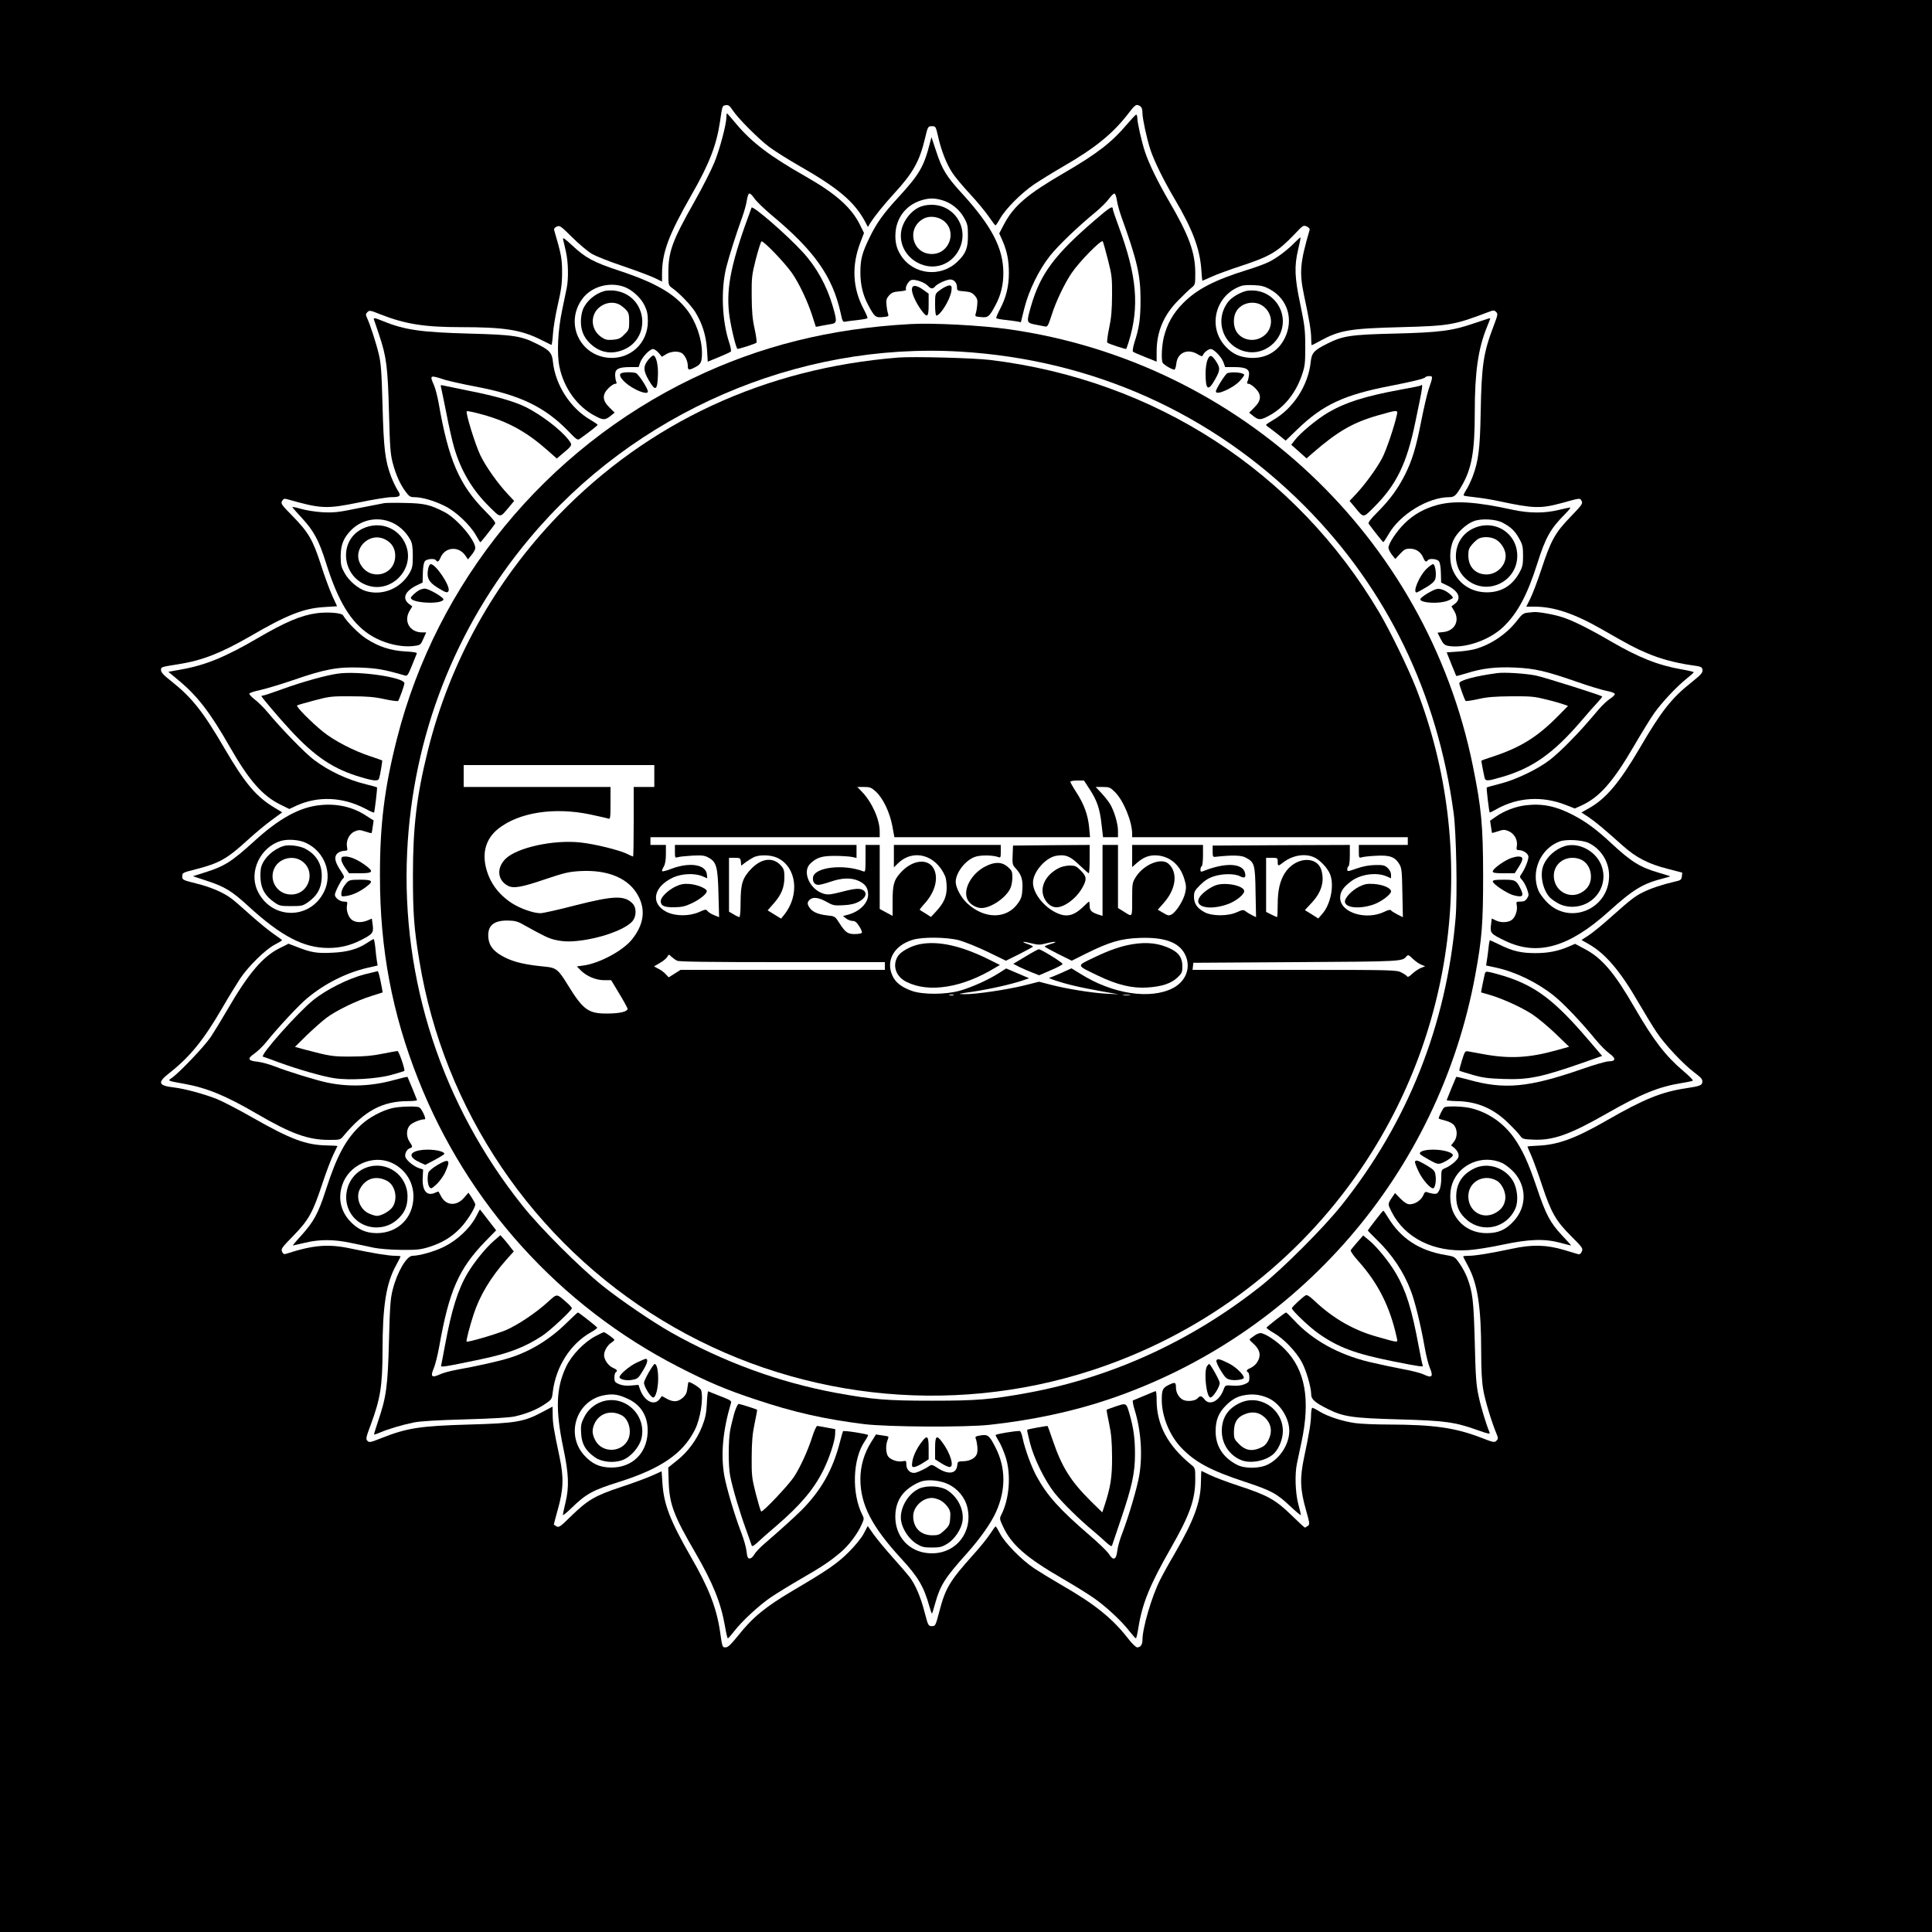 <?xml version="1.0" standalone="no"?>
<!DOCTYPE svg PUBLIC "-//W3C//DTD SVG 20010904//EN"
 "http://www.w3.org/TR/2001/REC-SVG-20010904/DTD/svg10.dtd">
<svg version="1.0" xmlns="http://www.w3.org/2000/svg"
 width="1500pt" height="1500pt" viewBox="0 0 1500 1500"
 preserveAspectRatio="xMidYMid meet">

<g transform="translate(0,1500) scale(0.1,-0.1)"
fill="#000000" stroke="none">
<path d="M0 7500 l0 -7500 7500 0 7500 0 0 7500 0 7500 -7500 0 -7500 0 0
-7500z m5690 6642 c42 -63 201 -222 281 -282 43 -32 146 -97 230 -145 310
-177 433 -282 517 -438 l20 -39 18 29 c37 58 104 141 188 233 146 159 196 249
238 427 22 92 23 93 53 93 30 0 30 -1 49 -82 23 -105 66 -215 111 -281 18 -29
79 -101 135 -162 56 -60 122 -140 147 -177 26 -38 49 -68 52 -68 3 0 19 23 35
52 42 75 164 198 264 266 48 32 151 96 229 141 246 142 385 255 506 413 42 55
56 67 72 62 27 -9 35 -23 35 -64 1 -44 33 -194 61 -280 29 -89 104 -241 189
-385 139 -235 195 -384 207 -547 3 -48 7 -88 8 -88 1 0 33 14 71 31 38 18 143
56 234 86 222 73 280 108 412 246 64 68 68 70 93 59 19 -9 26 -18 22 -30 -73
-250 -80 -326 -43 -502 42 -196 56 -281 56 -337 0 -29 2 -53 5 -53 2 0 33 16
67 35 149 81 229 95 623 105 380 10 416 17 677 116 44 17 49 17 64 2 15 -15
13 -23 -20 -110 -79 -208 -93 -301 -100 -668 -5 -285 -17 -378 -62 -499 -14
-36 -36 -83 -50 -104 -14 -22 -23 -41 -20 -44 3 -3 44 -9 91 -14 47 -5 129
-18 183 -30 272 -58 323 -59 493 -13 140 39 136 39 149 14 10 -19 2 -31 -87
-123 -120 -124 -152 -183 -226 -408 -30 -91 -69 -193 -86 -227 l-31 -62 65 0
c148 0 307 -53 515 -172 220 -126 263 -149 355 -188 102 -44 220 -76 344 -94
81 -11 86 -14 89 -37 3 -22 -11 -37 -87 -98 -153 -121 -235 -226 -397 -504
-161 -275 -266 -399 -399 -473 l-57 -32 54 -35 c55 -37 116 -88 265 -221 106
-95 201 -144 356 -183 l108 -28 -3 -29 c-3 -27 -8 -31 -63 -43 -84 -19 -181
-51 -240 -81 -61 -30 -97 -58 -245 -190 -63 -57 -141 -121 -173 -142 l-58 -38
56 -32 c130 -74 246 -211 385 -452 46 -79 108 -181 139 -228 63 -96 210 -253
300 -320 48 -36 60 -50 58 -69 -2 -28 -15 -33 -132 -51 -186 -28 -327 -86
-607 -247 -245 -141 -382 -192 -540 -198 -43 -2 -78 -5 -79 -6 0 -2 13 -34 30
-71 16 -37 55 -143 85 -235 70 -210 106 -272 225 -391 88 -88 93 -95 82 -119
-8 -17 -17 -24 -29 -20 -9 2 -57 17 -107 32 -138 41 -249 44 -405 10 -170 -36
-287 -55 -337 -55 -24 0 -43 -2 -43 -5 0 -2 15 -33 34 -67 78 -142 106 -321
106 -683 0 -129 5 -222 16 -286 14 -82 64 -248 105 -346 12 -29 11 -35 -3 -49
-15 -15 -24 -13 -119 24 -203 78 -369 101 -716 102 -100 0 -217 5 -260 11 -97
13 -213 51 -276 89 -27 17 -53 30 -58 30 -5 0 -9 -24 -10 -52 0 -60 -14 -144
-54 -333 -34 -161 -31 -249 15 -410 29 -103 30 -110 14 -122 -10 -7 -20 -13
-23 -13 -3 0 -51 44 -106 98 -123 119 -182 152 -407 226 -91 30 -192 68 -226
85 -34 17 -63 31 -64 31 -2 0 -3 -39 -4 -88 -2 -155 -54 -296 -206 -558 -42
-71 -92 -162 -112 -202 -65 -130 -136 -372 -136 -465 0 -36 -15 -57 -41 -57
-9 0 -41 30 -70 68 -122 157 -258 267 -519 417 -74 43 -169 101 -210 128 -99
66 -227 197 -265 269 -17 32 -32 58 -35 57 -3 0 -22 -26 -42 -57 -20 -31 -78
-104 -130 -161 -185 -206 -218 -261 -266 -446 -28 -107 -30 -110 -57 -110 -27
0 -29 3 -56 106 -30 118 -71 214 -116 274 -17 22 -75 90 -130 151 -55 61 -121
141 -148 178 l-48 68 -31 -59 c-18 -34 -65 -92 -116 -143 -88 -88 -163 -140
-430 -297 -218 -129 -315 -208 -431 -354 -54 -67 -77 -89 -95 -89 -26 0 -26
-1 -44 125 -27 182 -88 339 -224 574 -164 286 -212 410 -223 577 l-6 91 -71
-32 c-39 -18 -149 -59 -244 -90 -204 -68 -258 -100 -389 -227 -81 -80 -93 -89
-112 -79 -12 7 -21 14 -21 16 0 3 14 53 30 112 45 160 48 249 15 408 -46 216
-54 267 -54 332 l-1 62 -83 -44 c-139 -74 -204 -85 -562 -95 -388 -11 -486
-27 -688 -107 -80 -32 -90 -34 -104 -20 -14 14 -12 26 25 124 76 205 91 303
92 573 0 351 28 527 106 668 19 34 34 65 34 67 0 3 -19 5 -42 5 -51 0 -168 19
-338 55 -178 39 -294 30 -507 -39 -18 -6 -25 -2 -33 16 -10 21 -2 32 87 123
119 122 151 178 226 406 30 91 69 193 86 227 17 34 31 63 31 64 0 2 -38 4 -84
5 -160 3 -280 48 -570 213 -108 62 -235 128 -282 147 -95 38 -249 80 -333 90
-123 14 -131 38 -36 112 160 126 265 255 411 506 48 83 110 184 137 225 66 99
197 227 269 265 32 17 58 32 58 35 -1 3 -29 24 -63 47 -34 23 -114 88 -178
145 -63 57 -131 116 -150 130 -61 47 -160 90 -273 118 -108 27 -111 29 -111
56 0 28 3 29 105 55 184 47 243 81 405 229 55 50 137 119 183 152 l83 61 -58
35 c-145 87 -230 188 -392 465 -164 282 -253 393 -411 518 -59 46 -80 69 -80
86 0 25 -3 24 141 47 182 29 328 87 555 218 283 165 414 216 575 225 l96 6
-37 81 c-20 44 -61 154 -89 243 -62 192 -95 249 -223 380 -82 83 -89 93 -78
113 9 16 17 20 33 16 270 -77 309 -79 564 -27 110 23 223 41 250 41 72 0 80
10 49 56 -14 22 -36 69 -50 105 -46 123 -57 213 -66 549 -7 259 -12 330 -29
400 -20 85 -67 230 -92 283 -11 24 -10 30 4 44 15 15 22 14 99 -17 193 -76
342 -100 626 -100 332 0 462 -20 612 -93 47 -23 88 -43 91 -45 3 -1 9 37 12
85 3 48 20 151 38 228 26 113 33 161 33 250 0 107 -6 139 -61 327 -4 12 3 21
20 29 23 10 30 5 119 -83 51 -51 120 -109 152 -128 32 -19 140 -62 240 -95
100 -34 209 -75 244 -91 l62 -30 0 56 c0 170 49 302 231 621 136 237 192 383
219 564 17 118 18 123 38 127 26 6 35 1 62 -40z"/>
<path d="M5640 14093 c0 -57 -51 -249 -93 -353 -24 -59 -93 -195 -153 -301
-177 -314 -205 -390 -205 -564 0 -87 1 -90 28 -110 59 -41 149 -136 182 -189
55 -91 82 -180 90 -287 l6 -97 85 35 c47 19 89 39 94 43 4 5 -1 37 -13 72 -56
170 -65 411 -22 583 20 81 77 261 125 393 14 40 30 95 34 124 4 28 12 53 19
55 7 3 24 -14 39 -36 15 -23 77 -83 138 -134 329 -274 469 -473 532 -754 16
-74 17 -75 45 -69 16 3 58 8 94 12 36 4 68 10 70 14 2 4 -11 36 -30 71 -86
163 -94 337 -25 517 l28 73 -33 67 c-67 133 -187 239 -422 373 -274 155 -417
264 -537 407 -37 45 -70 82 -72 82 -2 0 -4 -12 -4 -27z"/>
<path d="M8750 14035 c-117 -139 -230 -227 -486 -376 -288 -167 -393 -257
-468 -399 l-38 -72 25 -56 c36 -82 50 -155 50 -252 0 -103 -22 -191 -68 -278
-19 -36 -32 -68 -30 -72 2 -4 34 -10 70 -14 36 -4 78 -9 93 -12 l28 -6 27 109
c34 136 113 299 200 408 63 79 216 226 354 339 39 32 86 79 103 103 18 24 37
42 43 40 7 -2 15 -27 19 -55 4 -29 20 -84 34 -124 122 -338 149 -454 149 -643
0 -153 -10 -219 -47 -333 -11 -36 -16 -67 -12 -72 5 -5 48 -24 97 -43 l87 -35
0 77 c0 156 55 286 170 401 41 42 87 86 103 98 26 21 27 26 27 110 0 161 -48
294 -205 562 -88 152 -153 285 -185 380 -26 78 -59 224 -60 263 0 15 -4 27 -9
27 -4 0 -36 -34 -71 -75z"/>
<path d="M7220 13890 c-47 -185 -82 -244 -247 -424 -113 -122 -169 -200 -222
-311 -58 -119 -71 -168 -71 -272 0 -94 20 -176 61 -252 49 -92 57 -98 112 -93
45 4 48 6 42 26 -4 11 -10 42 -12 67 -4 38 -1 51 19 74 20 23 35 29 81 33 31
2 55 8 52 12 -11 18 18 70 41 76 30 8 105 -19 129 -46 22 -24 38 -25 56 -3 18
21 87 52 116 53 30 0 53 -26 53 -59 0 -27 2 -29 57 -33 46 -4 61 -10 81 -33
20 -23 23 -36 19 -74 -2 -25 -8 -56 -12 -67 -6 -20 -3 -22 42 -26 55 -5 63 1
112 93 41 75 61 158 61 249 0 192 -90 365 -322 619 -119 130 -154 186 -199
325 l-37 111 -12 -45z m97 -445 c69 -20 133 -72 168 -136 27 -48 30 -63 30
-139 0 -98 -17 -140 -82 -202 -129 -124 -340 -102 -437 47 -36 55 -49 109 -43
182 9 114 81 207 189 244 65 22 109 24 175 4z"/>
<path d="M7132 13389 c-58 -29 -109 -92 -129 -158 -31 -107 21 -220 126 -273
120 -61 256 -16 317 104 82 162 -32 348 -213 348 -39 0 -72 -7 -101 -21z m190
-100 c112 -80 52 -261 -87 -261 -153 0 -201 200 -65 274 43 24 108 18 152 -13z"/>
<path d="M5835 13388 c-155 -416 -197 -613 -175 -815 9 -86 51 -267 65 -281 5
-5 137 38 148 47 4 4 -2 52 -14 107 -17 75 -22 136 -23 254 -1 145 1 164 32
287 19 73 39 136 44 139 13 8 175 -159 234 -242 55 -77 124 -222 160 -334 15
-47 28 -86 28 -87 1 -1 19 2 41 7 22 4 57 11 78 14 46 8 47 20 12 140 -46 158
-126 303 -232 418 -121 133 -390 366 -398 346z"/>
<path d="M8496 13287 c-309 -266 -419 -414 -491 -663 -37 -128 -36 -130 33
-144 31 -6 66 -13 77 -15 17 -4 24 8 49 86 33 106 100 246 156 329 60 89 232
264 242 246 4 -8 22 -72 40 -143 30 -117 33 -141 32 -278 -1 -114 -6 -175 -23
-254 -12 -57 -18 -107 -14 -111 10 -10 143 -53 147 -49 2 2 10 27 19 54 85
275 64 513 -77 895 -25 68 -46 129 -46 136 0 30 -22 16 -144 -89z"/>
<path d="M4372 13140 c4 -14 13 -56 22 -95 18 -79 21 -208 6 -281 -5 -27 -21
-103 -35 -169 -34 -160 -43 -342 -21 -445 34 -163 138 -307 274 -378 66 -36
80 -35 125 1 l29 23 -41 41 c-55 54 -57 99 -7 149 19 19 42 34 51 34 13 0 15
5 9 18 -4 9 -8 33 -8 52 -1 45 27 60 116 60 l66 0 12 34 c13 41 74 106 100
106 10 0 30 -14 44 -30 l25 -30 33 20 c36 22 88 26 119 10 25 -14 49 -62 49
-100 0 -35 8 -37 59 -10 42 21 51 40 51 110 0 110 -47 244 -116 334 -95 124
-244 211 -526 304 -201 67 -260 98 -366 197 -62 57 -74 65 -70 45z m471 -366
c62 -21 135 -87 163 -149 18 -37 24 -68 24 -120 0 -169 -136 -296 -304 -283
-227 19 -341 270 -206 456 68 95 206 136 323 96z"/>
<path d="M4695 12741 c-73 -19 -142 -77 -169 -143 -9 -21 -16 -62 -16 -93 0
-67 20 -118 63 -163 67 -70 151 -94 238 -68 257 75 223 438 -43 470 -24 2 -56
1 -73 -3z m113 -105 c15 -8 38 -26 52 -41 21 -23 25 -36 25 -91 0 -60 -2 -66
-37 -100 -31 -32 -45 -38 -90 -42 -44 -3 -59 0 -88 20 -95 64 -89 199 11 250
41 22 90 23 127 4z"/>
<path d="M10054 13119 c-54 -57 -139 -121 -199 -151 -27 -14 -104 -43 -170
-63 -255 -79 -392 -150 -500 -259 -78 -79 -125 -163 -150 -267 -15 -66 -20
-165 -9 -194 6 -15 73 -55 92 -55 5 0 12 21 15 47 9 86 88 120 167 72 25 -15
35 -18 38 -9 8 22 42 50 62 50 26 0 86 -64 100 -106 l12 -34 72 0 c90 0 120
-17 113 -64 -2 -17 -7 -39 -12 -48 -5 -13 -3 -18 10 -18 9 0 32 -15 51 -34 50
-50 48 -95 -7 -149 l-41 -41 29 -23 c44 -36 59 -36 123 -2 117 62 208 173 257
314 25 74 27 92 27 225 0 129 -5 165 -38 325 -45 211 -48 298 -17 429 12 49
20 90 18 92 -2 2 -21 -15 -43 -37z m-195 -365 c138 -74 187 -235 116 -379 -52
-106 -151 -162 -274 -153 -77 6 -131 30 -183 85 -148 153 -82 407 122 474 14
5 57 7 96 5 55 -2 82 -9 123 -32z"/>
<path d="M9675 12741 c-53 -14 -113 -50 -140 -85 -110 -144 -38 -347 138 -386
143 -32 287 85 287 235 0 121 -91 224 -210 238 -25 3 -58 2 -75 -2z m126 -114
c94 -63 88 -199 -12 -249 -67 -35 -151 -14 -189 47 -27 43 -27 117 0 160 40
65 137 85 201 42z"/>
<path d="M7350 12778 c-13 -5 -39 -20 -57 -34 -33 -25 -33 -26 -33 -110 0 -47
4 -84 10 -84 30 0 105 121 116 187 7 46 0 55 -36 41z"/>
<path d="M7080 12753 c0 -35 30 -101 71 -158 49 -68 59 -60 59 40 l0 85 -42
30 c-54 39 -88 40 -88 3z"/>
<path d="M2905 12513 c4 -10 22 -63 40 -118 55 -163 66 -246 75 -595 7 -271
11 -326 29 -394 25 -94 57 -165 100 -223 27 -37 36 -43 69 -43 57 0 149 -26
232 -67 88 -42 199 -147 246 -230 16 -29 31 -53 34 -53 4 1 83 100 114 144 6
8 -16 37 -71 92 -207 207 -291 402 -368 848 -9 50 -25 110 -35 134 -36 81 -34
82 85 43 33 -10 137 -33 230 -51 350 -65 545 -159 729 -349 61 -64 71 -70 86
-59 84 60 139 104 140 110 0 3 -24 19 -52 36 -157 89 -276 271 -295 452 -7 70
-25 91 -126 141 -121 61 -181 70 -522 79 -372 10 -503 28 -669 96 -71 29 -80
30 -71 7z"/>
<path d="M11445 12490 c-171 -59 -267 -71 -620 -80 -341 -8 -401 -18 -522 -79
-102 -51 -120 -71 -127 -144 -20 -181 -136 -360 -293 -449 -29 -17 -53 -33
-53 -37 0 -3 8 -11 19 -18 10 -6 44 -33 76 -58 l57 -46 91 88 c199 192 363
268 727 338 169 33 259 55 266 66 3 5 17 9 31 9 29 0 29 -3 -6 -105 -11 -33
-36 -141 -56 -241 -40 -206 -70 -306 -126 -418 -54 -108 -118 -196 -212 -290
-55 -55 -77 -84 -71 -92 32 -45 110 -143 114 -143 3 0 21 27 40 60 88 155 306
288 471 289 40 0 53 11 96 85 79 135 103 267 103 573 0 312 26 495 95 664 14
34 25 63 25 65 0 5 -10 2 -125 -37z"/>
<path d="M7070 12484 c-625 -34 -1172 -171 -1695 -423 -1138 -548 -1984 -1580
-2293 -2796 -97 -381 -133 -669 -132 -1069 0 -562 94 -1064 297 -1576 381
-965 1098 -1758 2018 -2231 225 -116 370 -178 600 -254 298 -100 534 -153 845
-192 182 -22 786 -26 975 -5 324 35 644 103 922 197 1475 497 2564 1758 2847
3295 52 283 61 399 61 775 -1 392 -13 519 -80 850 -361 1776 -1807 3135 -3605
3389 -214 30 -582 50 -760 40z m385 -214 c1028 -61 1958 -479 2676 -1201 637
-641 1029 -1450 1155 -2381 21 -155 30 -646 15 -819 -72 -830 -373 -1586 -887
-2229 -138 -173 -451 -486 -621 -622 -538 -427 -1156 -711 -1813 -832 -285
-52 -392 -61 -745 -61 -353 0 -460 9 -745 61 -443 82 -877 241 -1285 472 -139
79 -385 246 -525 358 -174 139 -487 451 -624 624 -625 783 -941 1751 -895
2741 42 899 371 1746 948 2436 816 979 2082 1528 3346 1453z"/>
<path d="M6975 12224 c-1037 -83 -1939 -501 -2638 -1223 -497 -515 -847 -1145
-1017 -1836 -85 -344 -114 -586 -114 -960 0 -296 8 -412 50 -665 190 -1159
882 -2183 1886 -2791 1003 -609 2227 -750 3338 -387 826 270 1536 790 2036
1491 790 1106 970 2544 478 3805 -62 158 -198 437 -285 586 -646 1093 -1743
1806 -3019 1961 -129 16 -598 28 -715 19z m-1895 -3249 l0 -85 -80 0 -80 0 0
-270 c0 -148 -2 -270 -5 -270 -3 0 -24 9 -45 20 -58 29 -250 77 -363 89 -208
23 -493 -39 -582 -127 -72 -71 -63 -166 18 -209 45 -23 107 -12 297 53 143 48
178 56 265 61 219 12 381 -58 452 -196 57 -109 40 -221 -49 -333 -69 -88 -253
-187 -377 -204 l-52 -7 27 -28 c45 -47 120 -79 183 -79 l56 0 62 -103 c34 -56
63 -109 65 -117 5 -23 -58 -39 -157 -39 -147 -1 -187 28 -306 221 -74 121 -91
135 -177 143 -149 14 -236 34 -309 70 -86 43 -123 85 -131 150 -10 96 37 139
150 138 56 -1 77 -6 125 -34 155 -86 191 -104 243 -116 73 -17 138 -16 246 2
167 29 324 95 361 152 24 36 23 96 -2 124 -62 69 -145 67 -448 -10 -130 -34
-252 -61 -271 -61 -54 0 -157 36 -222 78 -104 68 -171 159 -200 272 -32 126 1
232 96 307 161 126 432 168 711 110 69 -15 134 -29 143 -33 14 -5 16 7 16 120
l0 126 -570 0 -570 0 0 85 0 85 740 0 740 0 0 -85z m3377 -98 c60 -90 82 -156
95 -274 l12 -103 58 0 58 0 0 50 c0 56 -30 156 -63 210 -12 19 -41 56 -66 83
l-44 47 55 0 c51 0 58 -3 96 -41 66 -67 131 -226 132 -321 l0 -28 1070 0 1070
0 0 -30 0 -30 -190 0 -190 0 0 -51 c0 -49 1 -51 23 -45 12 4 63 10 112 12 106
6 146 -9 180 -66 18 -31 20 -56 23 -223 l4 -188 -44 22 c-23 12 -46 26 -49 32
-4 6 -23 2 -51 -12 -144 -69 -343 -6 -343 109 0 46 23 81 84 127 72 55 195 73
274 40 l37 -16 0 28 c0 17 -10 37 -26 52 -23 21 -34 24 -97 23 -49 -1 -95 -10
-144 -27 -69 -24 -73 -25 -73 -7 0 10 5 22 10 25 6 3 10 42 10 86 l0 79 -532
-2 -533 -3 0 -45 c0 -42 2 -45 25 -42 125 14 197 12 229 -5 71 -37 76 -52 79
-269 l4 -195 -34 17 c-18 9 -40 23 -49 30 -14 12 -23 11 -65 -8 -69 -32 -191
-32 -251 -1 -59 32 -83 67 -83 120 0 39 5 49 48 92 33 33 65 54 103 66 68 23
163 24 206 2 36 -19 48 -10 39 27 -19 76 -157 81 -328 11 -14 -5 -18 -2 -18
13 0 12 5 24 10 27 6 3 10 42 10 86 l0 79 -275 0 -275 0 0 -86 0 -86 41 36
c52 44 98 60 159 54 99 -10 175 -78 206 -186 14 -46 15 -65 5 -106 -13 -58
-69 -146 -105 -166 -21 -11 -29 -9 -66 13 l-41 24 50 57 c93 107 107 234 33
300 -56 50 -191 -5 -253 -102 -28 -45 -29 -50 -29 -175 0 -144 4 -139 -69 -92
l-41 25 0 245 0 245 -60 0 -60 0 0 -276 0 -275 -22 7 c-61 18 -78 34 -78 69 0
19 -2 35 -5 35 -2 0 -25 -20 -50 -45 -59 -56 -109 -73 -167 -56 -112 34 -218
155 -218 249 0 82 99 195 182 208 70 12 107 -3 178 -72 37 -35 70 -64 73 -64
4 0 7 50 7 110 l0 110 -297 -2 -298 -3 -3 -74 c-3 -67 -1 -76 21 -100 46 -49
59 -88 55 -162 -3 -56 -9 -76 -34 -111 -87 -125 -259 -126 -393 -3 -48 43 -91
123 -91 168 0 69 72 165 146 193 44 17 141 16 187 -1 15 -6 17 0 17 44 l0 51
-415 0 -415 0 0 -87 0 -87 33 32 c118 114 293 66 365 -101 7 -15 12 -55 12
-88 0 -70 -22 -120 -82 -185 l-40 -43 -41 26 c-23 14 -44 27 -46 29 -2 2 14
23 37 48 75 82 106 181 79 255 -37 102 -171 93 -268 -18 -50 -56 -59 -91 -59
-224 l0 -108 -50 27 -50 27 0 249 0 248 -55 0 -55 0 0 -106 c0 -97 -2 -106
-17 -99 -155 59 -382 32 -391 -48 -4 -34 13 -57 42 -57 13 0 56 11 96 25 87
30 159 32 216 6 53 -24 74 -55 74 -108 0 -67 -71 -135 -165 -157 l-30 -8 24
-19 c13 -10 35 -19 50 -19 20 0 32 -10 53 -43 15 -23 23 -46 19 -50 -5 -5 -30
-9 -56 -9 -54 0 -72 13 -120 88 -32 50 -34 51 -94 57 -69 8 -112 26 -135 59
-20 28 -20 43 0 62 24 24 69 19 130 -15 51 -29 60 -31 133 -27 57 3 89 11 122
29 49 27 64 64 33 86 -26 19 -66 16 -173 -12 -77 -20 -101 -23 -132 -15 -111
30 -176 174 -106 237 50 46 88 58 187 58 52 0 112 -4 133 -8 l37 -8 0 51 0 50
-705 0 -705 0 0 -51 c0 -49 1 -51 23 -44 12 4 63 9 112 12 75 4 96 1 125 -15
62 -33 73 -71 78 -280 l5 -183 -39 16 c-22 8 -44 23 -51 32 -11 14 -17 14 -65
-8 -77 -34 -185 -33 -253 1 -129 66 -102 197 53 268 67 30 166 34 225 9 l38
-16 -3 31 c-8 76 -132 96 -272 44 -38 -15 -72 -24 -75 -20 -3 3 2 19 12 35 12
21 17 52 17 100 l0 69 -60 0 -60 0 0 30 0 30 890 0 890 0 0 44 c0 94 -59 226
-138 309 l-36 37 52 0 c46 0 57 -4 92 -36 55 -50 108 -160 128 -267 l16 -87
759 0 760 0 -7 76 c-9 96 -39 179 -99 272 -26 40 -47 77 -47 82 0 6 24 10 53
10 l53 0 41 -63z m-2420 -538 c149 -72 174 -290 50 -443 l-23 -28 -52 32 -52
32 50 57 c58 67 80 122 80 202 0 50 -4 63 -27 89 -60 67 -149 58 -229 -24 -69
-71 -84 -118 -84 -263 0 -64 -4 -113 -9 -113 -6 0 -26 9 -45 21 l-36 21 0 209
0 209 44 0 c42 0 45 -2 48 -31 l3 -30 35 27 c19 14 49 32 65 40 46 20 132 17
182 -7z m4172 2 c44 -23 98 -81 117 -127 35 -84 6 -234 -59 -308 l-32 -37 -52
33 -52 32 54 58 c74 80 99 162 75 249 -33 119 -204 107 -285 -20 -38 -61 -55
-135 -55 -243 0 -54 -2 -98 -5 -98 -3 0 -24 9 -45 20 l-40 20 0 210 0 210 45
0 c43 0 45 -1 45 -30 0 -36 3 -37 44 -5 75 57 174 72 245 36z m-2763 -641 c43
-12 143 -52 222 -90 l142 -69 105 52 c57 29 105 55 105 58 0 3 -18 12 -40 19
-59 20 -41 24 28 6 53 -13 65 -13 116 0 70 18 99 13 33 -5 -26 -8 -47 -16 -46
-20 0 -3 47 -29 105 -58 l105 -52 110 55 c181 90 272 117 417 122 192 7 304
-33 352 -127 50 -99 10 -209 -94 -263 -175 -90 -466 -46 -714 109 l-73 45 -79
-36 c-44 -20 -85 -36 -92 -37 -22 -1 91 -39 182 -60 47 -12 146 -32 220 -45
l135 -24 -95 5 c-114 6 -311 38 -434 70 l-89 23 -111 -28 c-136 -34 -381 -70
-467 -69 -59 1 -54 3 61 19 134 20 302 58 388 87 l52 18 -89 38 -89 38 -58
-37 c-80 -51 -204 -107 -299 -135 -112 -32 -293 -33 -379 -1 -77 28 -124 65
-147 116 -54 118 12 235 156 279 77 24 262 22 361 -3z m-2189 -159 c15 -8 248
-11 817 -11 l796 0 0 -30 0 -30 -793 0 -793 0 -46 -29 -46 -29 -24 25 c-12 14
-38 33 -57 42 l-33 18 46 27 c25 14 51 36 57 47 11 21 11 21 32 1 12 -11 32
-25 44 -31z m5778 -31 l30 -12 -35 -14 c-19 -8 -49 -29 -66 -45 -20 -20 -34
-27 -39 -20 -3 6 -24 20 -45 31 -38 19 -61 20 -830 20 l-791 0 3 28 3 27 800
5 c825 5 822 5 855 45 12 14 17 12 49 -19 20 -19 50 -40 66 -46z m-3632 -237
c-7 -2 -21 -2 -30 0 -10 3 -4 5 12 5 17 0 24 -2 18 -5z m1370 0 c-13 -2 -35
-2 -50 0 -16 2 -5 4 22 4 28 0 40 -2 28 -4z"/>
<path d="M7652 8274 c-112 -56 -181 -186 -138 -262 18 -34 66 -62 106 -62 75
0 195 83 226 157 8 18 14 55 14 82 0 44 -4 52 -35 80 -46 40 -100 42 -173 5z"/>
<path d="M8218 8259 c-94 -49 -141 -135 -118 -212 14 -46 49 -83 88 -90 60
-12 162 59 213 147 39 68 37 90 -10 137 -35 35 -44 39 -87 39 -29 -1 -65 -9
-86 -21z"/>
<path d="M5245 8117 c-60 -29 -115 -83 -115 -113 0 -37 27 -49 105 -48 59 1
85 7 136 31 66 31 122 78 116 97 -6 21 -82 50 -137 53 -42 3 -66 -2 -105 -20z"/>
<path d="M9437 8126 c-45 -17 -102 -59 -123 -91 -50 -77 76 -107 221 -54 62
23 125 74 125 100 0 43 -149 73 -223 45z"/>
<path d="M10555 8117 c-60 -29 -117 -90 -113 -120 6 -46 113 -56 218 -21 59
19 140 79 140 103 0 26 -61 53 -134 58 -50 3 -70 0 -111 -20z"/>
<path d="M7140 7669 c-69 -14 -146 -56 -169 -93 -45 -72 -16 -158 66 -199 174
-88 436 -46 692 111 l34 20 -74 37 c-220 111 -403 153 -549 124z"/>
<path d="M8791 7669 c-89 -15 -179 -46 -301 -105 -135 -65 -137 -56 35 -139
146 -71 266 -100 383 -92 111 7 185 31 234 78 34 32 38 41 38 85 0 67 -26 106
-92 138 -89 43 -180 54 -297 35z"/>
<path d="M7961 7573 l-94 -56 44 -23 c24 -12 70 -32 101 -44 l56 -22 90 39
c50 21 91 43 92 48 3 10 -166 115 -185 115 -5 0 -52 -25 -104 -57z"/>
<path d="M5036 12210 c-43 -52 -43 -86 1 -162 51 -89 67 -81 71 35 4 83 -14
157 -37 157 -5 0 -21 -14 -35 -30z"/>
<path d="M9375 12206 c-8 -20 -15 -65 -15 -103 0 -133 20 -145 75 -47 40 72
40 88 3 144 -32 46 -46 48 -63 6z"/>
<path d="M4821 12101 c-28 -18 33 -84 115 -125 54 -27 94 -34 94 -16 0 25 -75
139 -94 144 -32 9 -99 7 -115 -3z"/>
<path d="M9530 12103 c-15 -4 -90 -123 -90 -142 0 -35 138 27 188 84 18 19 32
40 32 44 0 17 -87 27 -130 14z"/>
<path d="M3424 11994 c3 -11 21 -100 41 -199 19 -99 46 -220 61 -270 52 -179
141 -329 273 -459 90 -89 81 -89 152 -4 l41 49 -49 52 c-78 83 -170 213 -213
301 -40 83 -117 332 -106 343 3 4 59 -8 124 -26 198 -55 343 -135 506 -280
l69 -61 47 40 c77 64 76 64 41 109 -62 78 -206 188 -326 249 -88 44 -236 87
-440 127 -99 20 -191 39 -204 42 -19 5 -22 3 -17 -13z"/>
<path d="M11029 12006 c-2 -2 -69 -16 -149 -30 -283 -52 -434 -100 -570 -180
-85 -50 -214 -157 -256 -212 l-29 -37 60 -53 59 -53 48 42 c194 168 311 236
506 292 155 44 156 44 147 3 -20 -91 -81 -271 -113 -333 -43 -82 -135 -208
-205 -282 l-49 -52 41 -49 c70 -85 63 -85 147 -1 175 173 256 339 322 659 60
287 63 306 41 286z"/>
<path d="M2985 11094 c-16 -3 -109 -21 -205 -40 -154 -32 -187 -35 -275 -31
-55 3 -130 15 -167 26 -38 11 -68 17 -68 14 0 -3 33 -41 74 -85 91 -98 132
-173 187 -348 92 -295 192 -460 334 -554 101 -68 244 -105 349 -91 50 6 52 8
73 56 l22 49 -31 0 c-97 0 -147 87 -97 169 l20 33 -20 15 c-64 44 -39 105 62
152 l38 18 2 75 c1 46 7 81 16 91 15 19 76 23 86 7 11 -17 22 -11 35 20 35 85
143 93 195 14 l18 -27 28 34 c16 19 29 43 29 54 0 63 -144 231 -240 280 -112
57 -156 67 -300 70 -74 2 -148 1 -165 -1z m71 -157 c53 -27 101 -74 131 -130
13 -24 18 -55 18 -122 0 -80 -3 -95 -27 -137 -71 -119 -209 -175 -338 -137
-59 18 -130 78 -164 139 -27 48 -31 64 -31 130 0 91 23 146 84 207 86 85 218
105 327 50z"/>
<path d="M2812 10894 c-193 -96 -155 -388 57 -444 170 -45 334 117 292 288
-39 154 -205 228 -349 156z m178 -82 c55 -27 83 -77 78 -140 -12 -146 -199
-182 -270 -52 -65 119 69 254 192 192z"/>
<path d="M11162 11080 c-102 -27 -187 -74 -258 -145 -62 -61 -124 -155 -124
-188 0 -10 12 -34 26 -53 l27 -34 37 40 c31 34 43 40 77 40 47 0 84 -25 103
-70 13 -31 24 -37 35 -20 10 16 71 12 86 -7 9 -10 15 -45 16 -91 l2 -75 38
-18 c101 -47 126 -108 62 -152 l-20 -15 20 -33 c47 -76 7 -156 -81 -166 l-47
-5 24 -48 c19 -38 31 -49 56 -54 125 -25 324 43 432 148 109 105 185 246 262
489 65 206 103 273 221 391 25 25 41 46 35 46 -5 0 -47 -9 -93 -20 -108 -26
-226 -25 -348 1 -292 64 -453 74 -588 39z m504 -138 c62 -32 97 -65 129 -124
26 -46 30 -63 30 -133 0 -70 -4 -87 -30 -134 -59 -106 -153 -157 -274 -149
-108 8 -196 69 -240 168 -30 65 -28 169 3 235 27 60 100 127 159 149 58 22
169 16 223 -12z"/>
<path d="M11432 10894 c-157 -78 -174 -300 -31 -404 158 -114 380 0 379 196
-1 180 -184 290 -348 208z m189 -87 c39 -26 69 -79 69 -122 0 -78 -69 -145
-149 -145 -85 0 -141 59 -141 147 0 45 5 58 32 89 18 20 41 40 52 44 41 17
102 11 137 -13z"/>
<path d="M3324 10583 c-13 -68 4 -102 71 -144 66 -41 80 -46 88 -26 14 37 -99
207 -139 207 -7 0 -16 -16 -20 -37z"/>
<path d="M11075 10583 c-56 -54 -110 -184 -76 -183 3 0 35 17 70 38 45 26 67
46 74 65 12 36 0 117 -17 117 -7 0 -30 -17 -51 -37z"/>
<path d="M3255 10418 c-28 -15 -65 -50 -65 -60 0 -40 238 -53 253 -13 6 15
-114 85 -145 85 -13 0 -32 -6 -43 -12z"/>
<path d="M11083 10393 c-35 -21 -59 -41 -56 -48 10 -28 150 -34 213 -9 22 9
40 19 40 23 0 13 -44 49 -73 60 -42 16 -56 13 -124 -26z"/>
<path d="M2459 10239 c-120 -16 -244 -68 -459 -194 -250 -146 -406 -210 -594
-243 l-99 -18 83 -69 c144 -120 242 -247 395 -515 148 -259 253 -378 390 -446
l71 -35 56 26 c166 76 358 68 531 -22 37 -20 69 -34 71 -32 5 7 27 192 23 196
-3 2 -40 13 -83 23 -147 36 -290 103 -407 191 -67 50 -256 244 -359 369 -30
36 -75 80 -100 99 -25 19 -44 40 -42 46 3 6 39 18 82 27 42 9 156 43 253 76
251 87 349 105 524 99 132 -5 189 -15 350 -62 17 -5 24 5 53 77 18 46 35 88
38 94 3 8 -25 13 -88 16 -117 7 -208 37 -304 99 -61 40 -150 130 -181 182 -11
19 -120 27 -204 16z"/>
<path d="M11859 10243 c-31 -3 -44 -13 -82 -63 -81 -104 -203 -186 -327 -220
-25 -7 -84 -16 -131 -19 l-87 -6 36 -90 c20 -49 37 -91 38 -93 1 -2 38 8 81
21 119 38 227 51 377 44 152 -7 237 -26 486 -113 91 -32 192 -62 224 -68 33
-6 61 -16 63 -23 3 -7 -14 -23 -35 -37 -22 -14 -62 -51 -88 -82 -117 -137
-141 -164 -228 -253 -50 -52 -120 -116 -156 -143 -94 -72 -266 -154 -384 -183
-55 -14 -101 -27 -103 -29 -4 -3 18 -188 23 -194 1 -2 26 10 55 27 165 91 352
103 534 32 l72 -28 49 22 c140 63 246 182 407 458 59 101 130 217 158 257 60
85 175 208 254 271 30 24 55 46 55 50 0 3 -42 13 -94 22 -186 33 -329 90 -552
219 -166 97 -293 160 -374 186 -62 21 -188 43 -220 40 -8 -1 -31 -3 -51 -5z"/>
<path d="M2623 9770 c-94 -13 -282 -66 -433 -121 -74 -27 -141 -49 -147 -49
-7 0 -13 -2 -13 -5 0 -8 144 -177 222 -261 196 -212 339 -307 557 -370 99 -29
128 -30 135 -6 8 26 26 135 23 138 -1 1 -43 16 -94 33 -130 43 -278 120 -364
189 -94 76 -214 198 -202 205 5 4 66 21 134 39 116 31 134 33 284 32 124 0
183 -5 260 -22 55 -12 102 -18 106 -14 9 11 49 122 49 137 0 46 -356 98 -517
75z"/>
<path d="M11625 9774 c-167 -22 -295 -56 -295 -79 0 -15 40 -126 49 -137 3 -3
47 3 96 14 69 16 129 21 260 22 154 1 180 -2 275 -26 58 -14 118 -32 134 -38
l30 -11 -75 -76 c-159 -162 -290 -244 -499 -314 -52 -17 -96 -32 -98 -34 -2
-2 7 -54 24 -132 6 -29 21 -29 130 3 241 69 404 184 622 438 47 56 104 120
126 143 22 24 38 44 35 46 -17 12 -450 149 -514 162 -80 16 -244 27 -300 19z"/>
<path d="M2485 8749 c-158 -16 -316 -102 -510 -279 -178 -162 -232 -196 -389
-245 l-88 -28 109 -36 c138 -45 195 -80 324 -199 254 -232 427 -322 619 -322
89 0 168 19 248 59 95 48 103 58 96 117 l-7 52 -33 -14 c-44 -18 -89 -18 -119
2 -29 19 -49 75 -41 115 5 27 3 29 -24 29 -31 0 -70 30 -70 53 0 20 46 111 62
125 14 11 12 18 -17 62 -45 67 -53 106 -27 133 11 11 34 20 51 21 29 1 31 3
25 32 -9 48 19 102 60 119 31 13 41 13 82 -1 25 -8 47 -14 49 -12 1 2 6 24 9
50 l7 48 -60 38 c-102 67 -225 95 -356 81z m-110 -293 c146 -68 210 -240 141
-379 -110 -225 -417 -217 -519 12 -65 146 25 334 183 382 54 16 143 10 195
-15z"/>
<path d="M2200 8431 c-78 -25 -148 -90 -170 -156 -8 -23 -10 -64 -7 -103 6
-76 37 -129 106 -177 40 -28 49 -30 131 -30 82 0 91 2 131 30 69 49 100 101
106 179 9 108 -35 189 -130 238 -44 22 -129 32 -167 19z m137 -112 c121 -75
67 -264 -77 -264 -112 0 -180 119 -124 215 39 66 135 90 201 49z"/>
<path d="M11847 8748 c-78 -9 -166 -42 -232 -88 l-46 -32 7 -46 c4 -26 7 -48
8 -49 1 -1 22 5 47 13 41 14 50 14 82 1 44 -19 71 -67 64 -114 -5 -28 -3 -33
13 -33 33 0 70 -23 76 -46 6 -22 -27 -104 -58 -146 -10 -14 -9 -21 10 -41 12
-13 29 -44 38 -70 15 -44 15 -49 0 -72 -12 -19 -25 -25 -51 -25 -33 0 -34 -1
-29 -29 8 -40 -12 -96 -41 -115 -30 -20 -87 -21 -124 -1 l-29 14 -6 -51 c-8
-61 -2 -69 109 -122 250 -121 495 -52 804 226 194 175 266 218 428 259 29 7
51 14 50 16 -2 1 -43 14 -91 28 -143 42 -208 82 -365 227 -114 107 -200 170
-301 222 -129 67 -236 89 -363 74z m488 -293 c96 -47 158 -146 158 -254 0
-262 -311 -390 -488 -200 -25 27 -52 64 -60 83 -62 149 14 327 164 383 51 19
176 12 226 -12z"/>
<path d="M12150 8431 c-72 -22 -139 -81 -166 -147 -31 -73 -7 -192 49 -252 12
-13 44 -35 71 -49 70 -35 163 -30 232 13 101 62 140 185 94 293 -47 108 -176
173 -280 142z m137 -111 c41 -25 66 -74 65 -127 0 -54 -26 -96 -75 -123 -75
-43 -169 -9 -202 72 -39 100 27 198 135 198 27 0 58 -8 77 -20z"/>
<path d="M2650 8327 c0 -13 14 -43 30 -65 l30 -42 85 0 c101 0 109 12 43 61
-58 43 -117 69 -155 69 -28 0 -33 -4 -33 -23z"/>
<path d="M11715 8331 c-57 -27 -125 -79 -125 -96 0 -12 16 -15 85 -15 l85 0
30 47 c40 63 39 83 -2 83 -18 0 -51 -9 -73 -19z"/>
<path d="M2693 8148 c-28 -31 -43 -62 -43 -89 0 -20 3 -21 43 -15 47 8 103 34
153 73 56 42 46 53 -49 53 -74 0 -86 -3 -104 -22z"/>
<path d="M11590 8156 c0 -19 111 -93 158 -106 75 -20 87 -9 56 53 -32 63 -40
67 -131 67 -65 0 -83 -3 -83 -14z"/>
<path d="M2851 7680 c-73 -49 -155 -72 -273 -77 -117 -6 -163 2 -270 44 l-68
26 -66 -33 c-133 -65 -245 -197 -409 -480 -43 -74 -101 -169 -128 -210 -49
-73 -242 -276 -302 -318 -35 -24 -37 -23 92 -46 178 -32 325 -92 563 -231 269
-157 401 -205 563 -205 88 0 89 0 115 32 162 194 300 268 499 269 41 0 73 4
71 8 -2 4 -18 45 -37 92 -19 46 -36 86 -37 88 -2 2 -45 -8 -96 -22 -182 -51
-355 -58 -528 -22 -90 19 -306 86 -408 126 -41 16 -100 32 -132 36 -76 7 -82
24 -25 63 24 17 65 56 91 88 96 119 256 290 319 342 137 114 302 197 468 236
l79 18 -6 36 c-3 19 -9 65 -12 103 -4 37 -10 67 -13 66 -3 0 -26 -13 -50 -29z"/>
<path d="M11557 7641 c-4 -33 -9 -77 -13 -98 l-6 -39 79 -17 c150 -33 317
-114 445 -216 74 -58 213 -204 326 -342 34 -42 82 -90 107 -108 53 -38 51 -61
-4 -61 -20 0 -115 -27 -211 -61 -413 -143 -600 -160 -878 -82 -51 14 -94 24
-96 22 -1 -2 -18 -42 -37 -88 -19 -47 -35 -88 -37 -92 -1 -3 32 -7 75 -8 159
-2 287 -56 404 -171 42 -41 84 -86 93 -100 15 -22 24 -25 96 -28 157 -8 286
38 572 201 267 153 407 210 583 238 44 7 83 15 88 19 4 4 -29 37 -74 75 -136
115 -231 238 -374 485 -161 279 -257 392 -393 463 l-73 39 -49 -21 c-83 -36
-161 -51 -260 -51 -111 0 -177 16 -276 65 -40 19 -74 35 -76 35 -3 0 -8 -27
-11 -59z"/>
<path d="M2830 7435 c-124 -32 -293 -116 -396 -198 -119 -95 -420 -433 -392
-441 7 -2 64 -22 125 -45 151 -55 340 -109 427 -122 115 -18 332 -6 446 26 51
14 96 28 99 30 8 9 -42 155 -53 155 -6 0 -58 -10 -116 -21 -77 -16 -143 -22
-245 -22 -142 -1 -165 3 -358 54 l-77 21 92 91 c51 49 120 110 153 135 75 56
233 133 348 169 l88 28 -6 35 c-16 85 -27 130 -33 130 -4 -1 -50 -12 -102 -25z"/>
<path d="M11522 7412 c-6 -26 -13 -63 -17 -82 l-6 -35 63 -18 c103 -30 248
-96 333 -151 44 -29 127 -98 184 -153 l104 -100 -94 -26 c-216 -61 -370 -69
-574 -31 -44 8 -94 17 -110 20 -31 6 -31 5 -55 -70 -13 -42 -22 -77 -19 -79 2
-2 47 -16 99 -31 77 -23 122 -29 241 -33 196 -7 295 13 621 127 l147 52 -108
126 c-261 306 -411 419 -656 495 -44 13 -94 27 -112 30 -31 6 -32 5 -41 -41z"/>
<path d="M3043 6396 c-80 -20 -176 -71 -238 -128 -118 -108 -189 -239 -275
-506 -59 -184 -94 -247 -193 -357 -38 -41 -66 -75 -63 -75 2 0 44 10 93 21
113 28 228 27 358 -1 55 -11 134 -28 175 -37 45 -9 131 -16 215 -17 121 -1
150 2 215 22 101 32 172 74 240 143 51 51 120 160 120 188 0 6 -12 29 -26 51
l-27 40 -34 -39 c-58 -68 -141 -63 -179 12 -9 17 -18 33 -19 35 -1 1 -14 -2
-28 -9 -64 -29 -101 18 -95 120 l3 61 -33 11 c-36 12 -87 52 -102 80 -13 23 6
66 32 74 23 8 23 13 -2 50 -28 42 -26 100 4 130 21 21 81 45 114 45 14 0 -22
79 -42 92 -17 12 -156 8 -213 -6z m-9 -421 c108 -46 176 -148 176 -264 0 -165
-120 -285 -285 -285 -87 0 -153 31 -214 100 -67 77 -87 173 -54 273 49 153
231 237 377 176z"/>
<path d="M2847 5936 c-167 -60 -214 -281 -86 -403 86 -81 227 -84 317 -7 62
53 86 105 86 184 0 167 -161 281 -317 226z m156 -103 c64 -32 88 -134 47 -201
-21 -34 -87 -72 -125 -72 -11 0 -39 9 -62 19 -69 32 -103 124 -69 189 43 83
125 108 209 65z"/>
<path d="M11213 6402 c-10 -6 -43 -72 -43 -86 0 -2 23 -9 50 -16 32 -8 57 -21
70 -37 27 -35 26 -93 -2 -128 l-22 -28 21 -16 c32 -26 45 -58 34 -80 -14 -26
-62 -65 -100 -80 -30 -13 -31 -15 -31 -78 0 -39 -6 -76 -16 -95 -13 -26 -20
-29 -47 -26 -18 3 -39 8 -48 12 -12 5 -20 -1 -29 -25 -16 -37 -63 -69 -104
-69 -21 0 -41 12 -72 43 l-43 44 -26 -38 c-31 -47 -31 -48 -1 -107 103 -204
328 -316 596 -298 52 3 172 22 265 42 207 44 326 48 449 15 44 -12 81 -21 84
-21 2 0 -29 35 -70 78 -93 100 -125 159 -198 376 -65 192 -110 289 -176 383
-81 114 -197 194 -329 228 -62 16 -191 20 -212 7z m453 -433 c24 -12 64 -44
89 -71 99 -111 99 -266 0 -376 -62 -69 -121 -96 -210 -96 -115 -1 -209 56
-259 156 -30 61 -35 159 -11 227 54 155 239 231 391 160z"/>
<path d="M11450 5930 c-96 -45 -144 -118 -144 -220 0 -78 24 -131 84 -182 123
-106 312 -60 376 91 25 59 15 157 -22 217 -61 99 -193 141 -294 94z m173 -98
c39 -23 71 -93 64 -142 -7 -51 -33 -85 -84 -111 -99 -48 -203 20 -203 133 0
114 122 179 223 120z"/>
<path d="M3253 6068 c-81 -17 -77 -55 9 -94 l40 -18 74 39 c41 22 74 43 74 46
0 26 -123 43 -197 27z"/>
<path d="M11095 6073 c-50 -4 -79 -18 -70 -33 3 -5 35 -25 71 -45 57 -32 69
-35 95 -26 37 13 89 49 89 62 0 26 -101 49 -185 42z"/>
<path d="M3393 5953 c-34 -20 -64 -46 -67 -57 -10 -37 -6 -92 7 -111 13 -17
16 -16 55 19 23 21 52 61 66 89 48 104 35 117 -61 60z"/>
<path d="M10986 5982 c-3 -5 10 -40 28 -78 32 -67 98 -140 116 -129 14 9 22
63 15 103 -5 33 -14 41 -70 75 -66 38 -80 43 -89 29z"/>
<path d="M3695 5552 c-46 -88 -145 -181 -246 -231 -76 -38 -190 -70 -246 -71
-46 0 -120 -127 -154 -263 -18 -69 -22 -131 -29 -397 -9 -351 -21 -439 -84
-622 -19 -57 -33 -104 -32 -105 2 -2 24 5 49 16 60 26 171 59 260 77 48 10
182 18 397 24 215 6 346 14 387 23 92 21 171 53 233 95 54 36 55 38 62 97 24
193 135 368 289 457 32 18 57 36 56 40 -2 7 -143 118 -150 118 -3 0 -43 -37
-89 -82 -127 -126 -280 -220 -443 -271 -83 -26 -253 -64 -410 -92 -49 -9 -109
-25 -133 -37 -60 -28 -72 -15 -44 49 11 26 30 102 42 168 77 434 151 603 358
817 l84 86 -63 81 c-34 45 -63 81 -63 81 -1 0 -14 -26 -31 -58z"/>
<path d="M10678 5525 c-32 -41 -58 -76 -58 -79 0 -2 32 -35 71 -73 118 -114
209 -250 264 -398 32 -84 76 -265 105 -429 11 -66 30 -141 42 -168 28 -66 15
-80 -47 -50 -25 12 -98 31 -162 42 -65 12 -183 37 -263 56 -240 58 -441 170
-583 324 -31 33 -59 60 -62 60 -8 0 -149 -110 -152 -118 -1 -4 25 -23 58 -42
76 -43 174 -146 217 -227 35 -66 72 -195 72 -249 0 -38 28 -63 128 -113 122
-61 192 -71 552 -81 360 -10 435 -20 616 -85 79 -28 94 -31 89 -17 -29 71 -69
203 -86 287 -18 82 -23 157 -29 415 -9 326 -16 386 -59 501 -12 31 -38 80 -59
109 -37 53 -38 54 -109 66 -203 34 -347 128 -446 291 -18 29 -34 53 -37 53 -3
0 -31 -34 -62 -75z"/>
<path d="M3834 5366 c-65 -57 -150 -162 -203 -250 -76 -128 -125 -284 -176
-561 -14 -77 -28 -147 -30 -156 -6 -17 22 -12 305 47 217 45 345 94 480 183
60 39 230 198 230 214 0 6 -19 26 -42 46 -80 70 -70 69 -146 1 -95 -86 -232
-177 -324 -217 -77 -32 -298 -97 -305 -89 -6 5 23 115 54 211 48 147 132 287
258 429 l54 60 -20 25 c-10 14 -33 43 -51 64 l-33 37 -51 -44z"/>
<path d="M10539 5357 c-25 -29 -48 -57 -52 -63 -4 -7 22 -44 59 -85 155 -173
247 -357 299 -597 8 -38 18 -39 -155 10 -180 50 -342 143 -487 281 -36 34 -56
46 -66 40 -27 -16 -107 -91 -107 -100 0 -17 134 -145 205 -195 154 -109 288
-159 584 -218 212 -42 236 -45 227 -31 -3 5 -17 71 -31 147 -53 288 -98 432
-176 566 -51 88 -147 206 -207 256 l-48 40 -45 -51z"/>
<path d="M4625 4627 c-90 -47 -188 -149 -230 -239 -78 -164 -84 -333 -21 -633
42 -201 46 -298 16 -423 -11 -46 -20 -88 -20 -94 0 -6 28 16 63 50 117 114
167 142 375 207 324 103 494 219 587 404 43 86 67 239 49 307 -4 16 -78 64
-98 64 -2 0 -6 -21 -9 -47 -4 -37 -12 -54 -36 -75 -37 -33 -72 -36 -124 -8
l-38 21 -20 -26 c-42 -52 -117 -13 -150 78 l-12 35 -56 -5 c-38 -4 -68 0 -94
10 -33 14 -37 20 -37 51 0 19 5 38 10 41 18 11 11 22 -21 35 -35 15 -69 63
-69 98 0 33 25 76 54 96 15 9 26 20 26 24 0 6 -61 51 -80 59 -3 1 -32 -12 -65
-30z m253 -489 c104 -49 157 -143 150 -265 -9 -161 -123 -268 -283 -267 -89 1
-149 28 -210 96 -149 166 -55 433 164 467 66 11 107 3 179 -31z"/>
<path d="M4669 4116 c-58 -21 -107 -64 -135 -122 -23 -46 -26 -64 -22 -123 4
-82 35 -135 106 -185 54 -38 149 -48 217 -21 62 23 129 100 145 166 44 184
-134 348 -311 285z m159 -105 c55 -30 80 -128 47 -191 -52 -101 -203 -102
-254 -1 -24 47 -26 79 -7 124 36 84 129 114 214 68z"/>
<path d="M9745 4634 c-11 -8 -27 -20 -35 -25 -12 -7 -10 -14 16 -36 57 -50 68
-95 35 -149 -10 -17 -33 -36 -50 -44 -32 -13 -39 -24 -21 -35 6 -3 10 -22 10
-41 0 -31 -4 -37 -37 -51 -24 -10 -57 -14 -94 -11 -56 4 -56 4 -69 -30 -32
-89 -108 -129 -148 -77 -23 29 -35 31 -52 10 -18 -21 -76 -29 -111 -15 -34 15
-59 55 -59 98 0 41 -7 43 -55 20 -48 -24 -55 -37 -55 -118 0 -128 62 -278 154
-373 106 -110 228 -175 492 -262 205 -68 246 -90 351 -189 46 -43 83 -74 83
-69 0 6 -9 45 -21 89 -22 87 -27 225 -10 309 6 28 22 104 36 170 70 329 29
559 -129 719 -63 65 -156 126 -191 126 -11 -1 -29 -8 -40 -16z m98 -487 c91
-38 167 -154 167 -256 0 -103 -72 -216 -168 -262 -65 -32 -179 -33 -239 -1
-109 57 -165 145 -165 260 0 86 23 143 80 200 50 50 91 72 151 81 61 10 116 3
174 -22z"/>
<path d="M9630 4109 c-96 -43 -144 -117 -144 -219 0 -100 58 -188 150 -226 77
-32 205 -4 261 57 37 41 63 110 63 169 0 170 -178 288 -330 219z m169 -98 c68
-47 86 -119 49 -191 -18 -36 -33 -49 -69 -64 -64 -26 -112 -16 -161 34 -34 34
-38 43 -38 89 0 81 27 122 97 146 44 15 88 10 122 -14z"/>
<path d="M4944 4421 c-56 -26 -134 -92 -134 -113 0 -18 55 -30 99 -21 41 7 48
13 83 72 35 57 43 91 21 91 -4 0 -35 -13 -69 -29z"/>
<path d="M9444 4437 c-3 -8 12 -43 34 -78 32 -52 44 -65 73 -71 31 -7 83 -2
102 9 21 12 -49 86 -113 118 -68 34 -89 39 -96 22z"/>
<path d="M5037 4345 c-20 -35 -37 -71 -37 -80 0 -32 52 -115 72 -115 19 0 38
72 38 145 0 71 -11 115 -28 115 -4 0 -24 -29 -45 -65z"/>
<path d="M9370 4391 c-25 -48 -3 -241 28 -241 20 0 72 82 72 113 0 18 -72 147
-82 147 -4 0 -12 -9 -18 -19z"/>
<path d="M5488 4103 c-4 -78 -12 -114 -37 -178 -40 -102 -112 -200 -197 -266
l-66 -53 4 -120 c7 -168 41 -257 206 -540 137 -237 198 -387 230 -568 9 -54
19 -98 23 -98 4 0 26 25 49 55 59 77 192 200 281 261 41 28 146 93 234 144
170 98 228 137 313 209 60 50 132 145 162 215 19 41 19 48 6 73 -85 166 -77
436 19 575 14 20 25 41 25 46 0 8 -188 38 -195 30 -1 -2 -13 -41 -25 -88 -54
-211 -146 -373 -296 -524 -56 -56 -159 -149 -292 -264 -34 -29 -69 -67 -77
-83 -9 -16 -24 -29 -34 -29 -15 0 -20 11 -25 56 -3 31 -22 96 -41 145 -52 136
-114 344 -132 444 -28 163 -11 349 52 561 6 18 -4 24 -82 54 -48 19 -91 36
-94 38 -4 1 -9 -41 -11 -95z"/>
<path d="M8885 4164 c-44 -18 -84 -35 -89 -37 -4 -1 1 -34 13 -72 50 -161 63
-351 36 -511 -17 -98 -80 -311 -131 -446 -19 -47 -37 -111 -40 -142 -8 -67
-31 -75 -64 -22 -11 19 -78 84 -148 144 -236 203 -333 311 -415 462 -40 74
-89 208 -107 293 -6 31 -16 57 -23 57 -42 0 -187 -24 -187 -32 0 -4 11 -26 25
-48 14 -22 37 -75 51 -117 46 -137 32 -330 -33 -456 -13 -26 -12 -33 15 -90
65 -140 178 -239 457 -401 94 -54 206 -124 250 -155 93 -65 216 -179 275 -257
24 -30 45 -54 49 -54 4 0 12 36 19 80 30 190 89 335 252 620 147 257 190 377
190 534 0 87 0 88 -32 114 -182 149 -268 310 -268 502 0 39 -3 70 -7 69 -5 0
-44 -16 -88 -35z"/>
<path d="M5701 4028 c-11 -40 -26 -100 -32 -133 -15 -82 -15 -276 0 -354 18
-93 74 -281 122 -413 22 -62 43 -119 45 -127 3 -10 17 -3 47 25 23 22 87 79
143 126 189 163 291 283 366 433 46 91 91 229 92 279 l1 40 -65 12 c-36 7 -70
13 -75 13 -6 1 -24 -38 -39 -86 -36 -111 -93 -235 -142 -310 -43 -65 -242
-275 -254 -268 -5 3 -23 65 -42 138 -31 123 -33 143 -32 287 1 119 6 179 23
259 12 57 21 105 19 106 -7 5 -133 45 -143 45 -7 0 -22 -33 -34 -72z"/>
<path d="M8655 4078 c-33 -11 -61 -22 -63 -23 -2 -2 7 -50 19 -107 17 -80 22
-137 23 -258 1 -158 -11 -235 -60 -384 l-16 -48 -90 88 c-155 154 -224 264
-294 470 -21 60 -38 110 -40 112 -2 4 -154 -24 -159 -29 -2 -2 8 -47 21 -99
30 -121 116 -296 192 -392 60 -75 193 -206 297 -292 33 -28 79 -68 102 -90 31
-28 44 -35 47 -25 3 8 34 100 69 204 85 251 109 358 109 505 0 124 -11 203
-44 318 -24 81 -22 81 -113 50z"/>
<path d="M6764 3804 c-54 -85 -84 -186 -84 -287 0 -198 88 -369 318 -619 131
-142 175 -217 218 -371 9 -32 18 -57 20 -54 3 2 13 37 24 76 40 144 76 200
248 392 103 115 188 236 226 322 76 170 75 341 -3 495 -49 97 -60 106 -115 98
-39 -6 -46 -10 -41 -24 12 -29 18 -90 11 -115 -8 -35 -53 -61 -106 -62 -43 -1
-45 -3 -48 -33 -7 -67 -73 -73 -158 -16 -30 20 -42 24 -54 15 -29 -21 -85 -48
-111 -55 -38 -9 -72 21 -72 63 0 30 -2 31 -29 26 -37 -8 -94 11 -113 38 -17
25 -20 84 -5 123 6 15 9 28 7 30 -2 2 -24 7 -50 10 l-46 7 -37 -59z m602 -329
c70 -34 127 -104 144 -176 46 -191 -83 -359 -275 -359 -156 0 -272 107 -283
261 -5 80 14 148 59 202 33 41 103 85 152 98 56 14 144 3 203 -26z"/>
<path d="M7135 3442 c-89 -42 -153 -157 -139 -249 10 -65 61 -142 118 -178 43
-26 59 -30 121 -30 62 0 78 4 121 30 57 36 108 113 117 176 12 88 -35 183
-115 237 -54 36 -162 42 -223 14z m165 -90 c19 -9 45 -33 58 -52 20 -29 23
-44 19 -89 -3 -48 -9 -59 -45 -93 -37 -34 -47 -38 -93 -38 -91 0 -149 58 -149
148 0 72 71 142 145 142 17 0 46 -8 65 -18z"/>
<path d="M7157 3806 c-40 -51 -68 -112 -74 -156 -5 -35 -3 -40 14 -40 10 0 40
13 66 30 l47 30 0 85 c0 97 -11 107 -53 51z"/>
<path d="M7260 3755 l0 -85 47 -30 c26 -17 56 -30 66 -30 39 0 5 111 -60 196
-42 56 -53 46 -53 -51z"/>
</g>
</svg>
